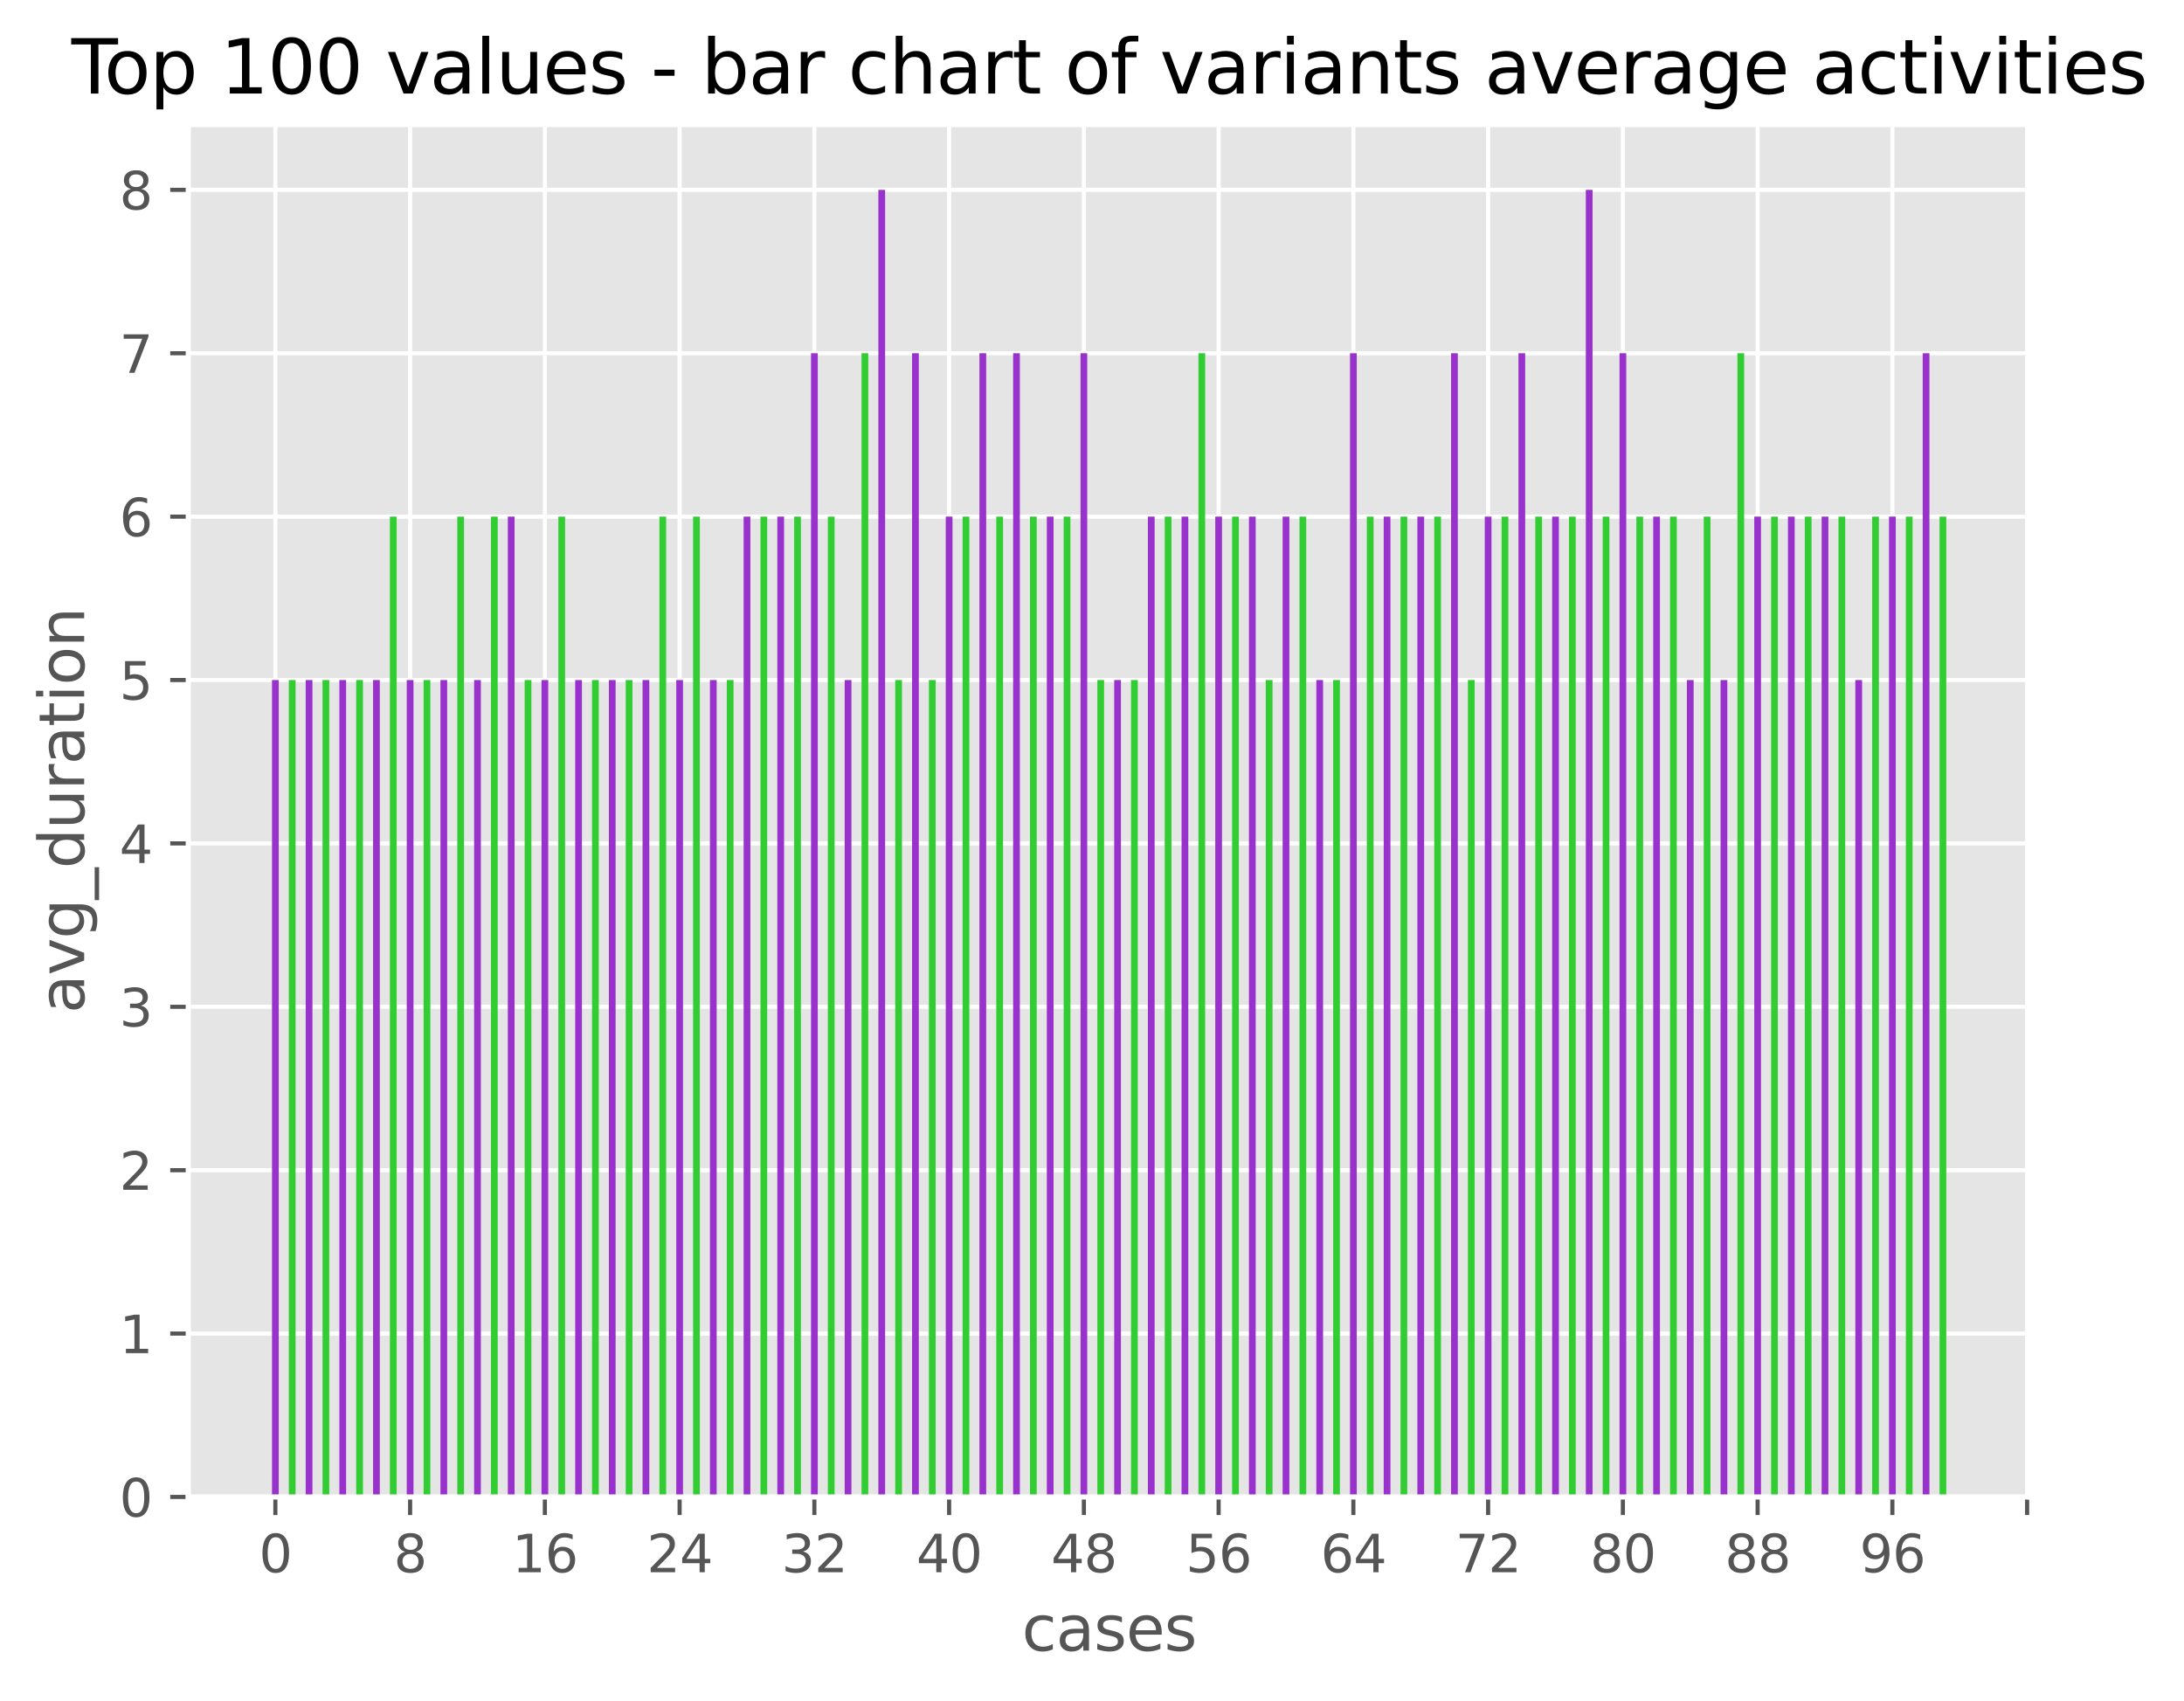 <?xml version="1.0" encoding="utf-8" standalone="no"?>
<!DOCTYPE svg PUBLIC "-//W3C//DTD SVG 1.1//EN"
  "http://www.w3.org/Graphics/SVG/1.1/DTD/svg11.dtd">
<svg xmlns:xlink="http://www.w3.org/1999/xlink" width="423.492pt" height="329.746pt" viewBox="0 0 423.492 329.746" xmlns="http://www.w3.org/2000/svg" version="1.1">
 <defs>
  <style type="text/css">*{stroke-linejoin: round; stroke-linecap: butt}</style>
 </defs>
 <g id="figure_1">
  <g id="patch_1">
   <path d="M 0 329.746 
L 423.492 329.746 
L 423.492 0 
L 0 0 
z
" style="fill: #ffffff"/>
  </g>
  <g id="axes_1">
   <g id="patch_2">
    <path d="M 36.51 290.254 
L 393.63 290.254 
L 393.63 24.142 
L 36.51 24.142 
z
" style="fill: #e5e5e5"/>
   </g>
   <g id="matplotlib.axis_1">
    <g id="xtick_1">
     <g id="line2d_1">
      <path d="M 53.396 290.254 
L 53.396 24.142 
" clip-path="url(#pb426080a54)" style="fill: none; stroke: #ffffff; stroke-width: 0.8; stroke-linecap: square"/>
     </g>
     <g id="line2d_2">
      <defs>
       <path id="me79729927c" d="M 0 0 
L 0 3.5 
" style="stroke: #555555; stroke-width: 0.8"/>
      </defs>
      <g>
       <use xlink:href="#me79729927c" x="53.396" y="290.254" style="fill: #555555; stroke: #555555; stroke-width: 0.8"/>
      </g>
     </g>
     <g id="text_1">
      <!-- 0 -->
      <g style="fill: #555555" transform="translate(50.215 304.852)scale(0.1 -0.1)">
       <defs>
        <path id="DejaVuSans-30" d="M 2034 4250 
Q 1547 4250 1301 3770 
Q 1056 3291 1056 2328 
Q 1056 1369 1301 889 
Q 1547 409 2034 409 
Q 2525 409 2770 889 
Q 3016 1369 3016 2328 
Q 3016 3291 2770 3770 
Q 2525 4250 2034 4250 
z
M 2034 4750 
Q 2819 4750 3233 4129 
Q 3647 3509 3647 2328 
Q 3647 1150 3233 529 
Q 2819 -91 2034 -91 
Q 1250 -91 836 529 
Q 422 1150 422 2328 
Q 422 3509 836 4129 
Q 1250 4750 2034 4750 
z
" transform="scale(0.016)"/>
       </defs>
       <use xlink:href="#DejaVuSans-30"/>
      </g>
     </g>
    </g>
    <g id="xtick_2">
     <g id="line2d_3">
      <path d="M 79.525 290.254 
L 79.525 24.142 
" clip-path="url(#pb426080a54)" style="fill: none; stroke: #ffffff; stroke-width: 0.8; stroke-linecap: square"/>
     </g>
     <g id="line2d_4">
      <g>
       <use xlink:href="#me79729927c" x="79.525" y="290.254" style="fill: #555555; stroke: #555555; stroke-width: 0.8"/>
      </g>
     </g>
     <g id="text_2">
      <!-- 8 -->
      <g style="fill: #555555" transform="translate(76.344 304.852)scale(0.1 -0.1)">
       <defs>
        <path id="DejaVuSans-38" d="M 2034 2216 
Q 1584 2216 1326 1975 
Q 1069 1734 1069 1313 
Q 1069 891 1326 650 
Q 1584 409 2034 409 
Q 2484 409 2743 651 
Q 3003 894 3003 1313 
Q 3003 1734 2745 1975 
Q 2488 2216 2034 2216 
z
M 1403 2484 
Q 997 2584 770 2862 
Q 544 3141 544 3541 
Q 544 4100 942 4425 
Q 1341 4750 2034 4750 
Q 2731 4750 3128 4425 
Q 3525 4100 3525 3541 
Q 3525 3141 3298 2862 
Q 3072 2584 2669 2484 
Q 3125 2378 3379 2068 
Q 3634 1759 3634 1313 
Q 3634 634 3220 271 
Q 2806 -91 2034 -91 
Q 1263 -91 848 271 
Q 434 634 434 1313 
Q 434 1759 690 2068 
Q 947 2378 1403 2484 
z
M 1172 3481 
Q 1172 3119 1398 2916 
Q 1625 2713 2034 2713 
Q 2441 2713 2670 2916 
Q 2900 3119 2900 3481 
Q 2900 3844 2670 4047 
Q 2441 4250 2034 4250 
Q 1625 4250 1398 4047 
Q 1172 3844 1172 3481 
z
" transform="scale(0.016)"/>
       </defs>
       <use xlink:href="#DejaVuSans-38"/>
      </g>
     </g>
    </g>
    <g id="xtick_3">
     <g id="line2d_5">
      <path d="M 105.654 290.254 
L 105.654 24.142 
" clip-path="url(#pb426080a54)" style="fill: none; stroke: #ffffff; stroke-width: 0.8; stroke-linecap: square"/>
     </g>
     <g id="line2d_6">
      <g>
       <use xlink:href="#me79729927c" x="105.654" y="290.254" style="fill: #555555; stroke: #555555; stroke-width: 0.8"/>
      </g>
     </g>
     <g id="text_3">
      <!-- 16 -->
      <g style="fill: #555555" transform="translate(99.292 304.852)scale(0.1 -0.1)">
       <defs>
        <path id="DejaVuSans-31" d="M 794 531 
L 1825 531 
L 1825 4091 
L 703 3866 
L 703 4441 
L 1819 4666 
L 2450 4666 
L 2450 531 
L 3481 531 
L 3481 0 
L 794 0 
L 794 531 
z
" transform="scale(0.016)"/>
        <path id="DejaVuSans-36" d="M 2113 2584 
Q 1688 2584 1439 2293 
Q 1191 2003 1191 1497 
Q 1191 994 1439 701 
Q 1688 409 2113 409 
Q 2538 409 2786 701 
Q 3034 994 3034 1497 
Q 3034 2003 2786 2293 
Q 2538 2584 2113 2584 
z
M 3366 4563 
L 3366 3988 
Q 3128 4100 2886 4159 
Q 2644 4219 2406 4219 
Q 1781 4219 1451 3797 
Q 1122 3375 1075 2522 
Q 1259 2794 1537 2939 
Q 1816 3084 2150 3084 
Q 2853 3084 3261 2657 
Q 3669 2231 3669 1497 
Q 3669 778 3244 343 
Q 2819 -91 2113 -91 
Q 1303 -91 875 529 
Q 447 1150 447 2328 
Q 447 3434 972 4092 
Q 1497 4750 2381 4750 
Q 2619 4750 2861 4703 
Q 3103 4656 3366 4563 
z
" transform="scale(0.016)"/>
       </defs>
       <use xlink:href="#DejaVuSans-31"/>
       <use xlink:href="#DejaVuSans-36" x="63.623"/>
      </g>
     </g>
    </g>
    <g id="xtick_4">
     <g id="line2d_7">
      <path d="M 131.783 290.254 
L 131.783 24.142 
" clip-path="url(#pb426080a54)" style="fill: none; stroke: #ffffff; stroke-width: 0.8; stroke-linecap: square"/>
     </g>
     <g id="line2d_8">
      <g>
       <use xlink:href="#me79729927c" x="131.783" y="290.254" style="fill: #555555; stroke: #555555; stroke-width: 0.8"/>
      </g>
     </g>
     <g id="text_4">
      <!-- 24 -->
      <g style="fill: #555555" transform="translate(125.421 304.852)scale(0.1 -0.1)">
       <defs>
        <path id="DejaVuSans-32" d="M 1228 531 
L 3431 531 
L 3431 0 
L 469 0 
L 469 531 
Q 828 903 1448 1529 
Q 2069 2156 2228 2338 
Q 2531 2678 2651 2914 
Q 2772 3150 2772 3378 
Q 2772 3750 2511 3984 
Q 2250 4219 1831 4219 
Q 1534 4219 1204 4116 
Q 875 4013 500 3803 
L 500 4441 
Q 881 4594 1212 4672 
Q 1544 4750 1819 4750 
Q 2544 4750 2975 4387 
Q 3406 4025 3406 3419 
Q 3406 3131 3298 2873 
Q 3191 2616 2906 2266 
Q 2828 2175 2409 1742 
Q 1991 1309 1228 531 
z
" transform="scale(0.016)"/>
        <path id="DejaVuSans-34" d="M 2419 4116 
L 825 1625 
L 2419 1625 
L 2419 4116 
z
M 2253 4666 
L 3047 4666 
L 3047 1625 
L 3713 1625 
L 3713 1100 
L 3047 1100 
L 3047 0 
L 2419 0 
L 2419 1100 
L 313 1100 
L 313 1709 
L 2253 4666 
z
" transform="scale(0.016)"/>
       </defs>
       <use xlink:href="#DejaVuSans-32"/>
       <use xlink:href="#DejaVuSans-34" x="63.623"/>
      </g>
     </g>
    </g>
    <g id="xtick_5">
     <g id="line2d_9">
      <path d="M 157.913 290.254 
L 157.913 24.142 
" clip-path="url(#pb426080a54)" style="fill: none; stroke: #ffffff; stroke-width: 0.8; stroke-linecap: square"/>
     </g>
     <g id="line2d_10">
      <g>
       <use xlink:href="#me79729927c" x="157.913" y="290.254" style="fill: #555555; stroke: #555555; stroke-width: 0.8"/>
      </g>
     </g>
     <g id="text_5">
      <!-- 32 -->
      <g style="fill: #555555" transform="translate(151.55 304.852)scale(0.1 -0.1)">
       <defs>
        <path id="DejaVuSans-33" d="M 2597 2516 
Q 3050 2419 3304 2112 
Q 3559 1806 3559 1356 
Q 3559 666 3084 287 
Q 2609 -91 1734 -91 
Q 1441 -91 1130 -33 
Q 819 25 488 141 
L 488 750 
Q 750 597 1062 519 
Q 1375 441 1716 441 
Q 2309 441 2620 675 
Q 2931 909 2931 1356 
Q 2931 1769 2642 2001 
Q 2353 2234 1838 2234 
L 1294 2234 
L 1294 2753 
L 1863 2753 
Q 2328 2753 2575 2939 
Q 2822 3125 2822 3475 
Q 2822 3834 2567 4026 
Q 2313 4219 1838 4219 
Q 1578 4219 1281 4162 
Q 984 4106 628 3988 
L 628 4550 
Q 988 4650 1302 4700 
Q 1616 4750 1894 4750 
Q 2613 4750 3031 4423 
Q 3450 4097 3450 3541 
Q 3450 3153 3228 2886 
Q 3006 2619 2597 2516 
z
" transform="scale(0.016)"/>
       </defs>
       <use xlink:href="#DejaVuSans-33"/>
       <use xlink:href="#DejaVuSans-32" x="63.623"/>
      </g>
     </g>
    </g>
    <g id="xtick_6">
     <g id="line2d_11">
      <path d="M 184.042 290.254 
L 184.042 24.142 
" clip-path="url(#pb426080a54)" style="fill: none; stroke: #ffffff; stroke-width: 0.8; stroke-linecap: square"/>
     </g>
     <g id="line2d_12">
      <g>
       <use xlink:href="#me79729927c" x="184.042" y="290.254" style="fill: #555555; stroke: #555555; stroke-width: 0.8"/>
      </g>
     </g>
     <g id="text_6">
      <!-- 40 -->
      <g style="fill: #555555" transform="translate(177.679 304.852)scale(0.1 -0.1)">
       <use xlink:href="#DejaVuSans-34"/>
       <use xlink:href="#DejaVuSans-30" x="63.623"/>
      </g>
     </g>
    </g>
    <g id="xtick_7">
     <g id="line2d_13">
      <path d="M 210.171 290.254 
L 210.171 24.142 
" clip-path="url(#pb426080a54)" style="fill: none; stroke: #ffffff; stroke-width: 0.8; stroke-linecap: square"/>
     </g>
     <g id="line2d_14">
      <g>
       <use xlink:href="#me79729927c" x="210.171" y="290.254" style="fill: #555555; stroke: #555555; stroke-width: 0.8"/>
      </g>
     </g>
     <g id="text_7">
      <!-- 48 -->
      <g style="fill: #555555" transform="translate(203.808 304.852)scale(0.1 -0.1)">
       <use xlink:href="#DejaVuSans-34"/>
       <use xlink:href="#DejaVuSans-38" x="63.623"/>
      </g>
     </g>
    </g>
    <g id="xtick_8">
     <g id="line2d_15">
      <path d="M 236.3 290.254 
L 236.3 24.142 
" clip-path="url(#pb426080a54)" style="fill: none; stroke: #ffffff; stroke-width: 0.8; stroke-linecap: square"/>
     </g>
     <g id="line2d_16">
      <g>
       <use xlink:href="#me79729927c" x="236.3" y="290.254" style="fill: #555555; stroke: #555555; stroke-width: 0.8"/>
      </g>
     </g>
     <g id="text_8">
      <!-- 56 -->
      <g style="fill: #555555" transform="translate(229.937 304.852)scale(0.1 -0.1)">
       <defs>
        <path id="DejaVuSans-35" d="M 691 4666 
L 3169 4666 
L 3169 4134 
L 1269 4134 
L 1269 2991 
Q 1406 3038 1543 3061 
Q 1681 3084 1819 3084 
Q 2600 3084 3056 2656 
Q 3513 2228 3513 1497 
Q 3513 744 3044 326 
Q 2575 -91 1722 -91 
Q 1428 -91 1123 -41 
Q 819 9 494 109 
L 494 744 
Q 775 591 1075 516 
Q 1375 441 1709 441 
Q 2250 441 2565 725 
Q 2881 1009 2881 1497 
Q 2881 1984 2565 2268 
Q 2250 2553 1709 2553 
Q 1456 2553 1204 2497 
Q 953 2441 691 2322 
L 691 4666 
z
" transform="scale(0.016)"/>
       </defs>
       <use xlink:href="#DejaVuSans-35"/>
       <use xlink:href="#DejaVuSans-36" x="63.623"/>
      </g>
     </g>
    </g>
    <g id="xtick_9">
     <g id="line2d_17">
      <path d="M 262.429 290.254 
L 262.429 24.142 
" clip-path="url(#pb426080a54)" style="fill: none; stroke: #ffffff; stroke-width: 0.8; stroke-linecap: square"/>
     </g>
     <g id="line2d_18">
      <g>
       <use xlink:href="#me79729927c" x="262.429" y="290.254" style="fill: #555555; stroke: #555555; stroke-width: 0.8"/>
      </g>
     </g>
     <g id="text_9">
      <!-- 64 -->
      <g style="fill: #555555" transform="translate(256.067 304.852)scale(0.1 -0.1)">
       <use xlink:href="#DejaVuSans-36"/>
       <use xlink:href="#DejaVuSans-34" x="63.623"/>
      </g>
     </g>
    </g>
    <g id="xtick_10">
     <g id="line2d_19">
      <path d="M 288.558 290.254 
L 288.558 24.142 
" clip-path="url(#pb426080a54)" style="fill: none; stroke: #ffffff; stroke-width: 0.8; stroke-linecap: square"/>
     </g>
     <g id="line2d_20">
      <g>
       <use xlink:href="#me79729927c" x="288.558" y="290.254" style="fill: #555555; stroke: #555555; stroke-width: 0.8"/>
      </g>
     </g>
     <g id="text_10">
      <!-- 72 -->
      <g style="fill: #555555" transform="translate(282.196 304.852)scale(0.1 -0.1)">
       <defs>
        <path id="DejaVuSans-37" d="M 525 4666 
L 3525 4666 
L 3525 4397 
L 1831 0 
L 1172 0 
L 2766 4134 
L 525 4134 
L 525 4666 
z
" transform="scale(0.016)"/>
       </defs>
       <use xlink:href="#DejaVuSans-37"/>
       <use xlink:href="#DejaVuSans-32" x="63.623"/>
      </g>
     </g>
    </g>
    <g id="xtick_11">
     <g id="line2d_21">
      <path d="M 314.687 290.254 
L 314.687 24.142 
" clip-path="url(#pb426080a54)" style="fill: none; stroke: #ffffff; stroke-width: 0.8; stroke-linecap: square"/>
     </g>
     <g id="line2d_22">
      <g>
       <use xlink:href="#me79729927c" x="314.687" y="290.254" style="fill: #555555; stroke: #555555; stroke-width: 0.8"/>
      </g>
     </g>
     <g id="text_11">
      <!-- 80 -->
      <g style="fill: #555555" transform="translate(308.325 304.852)scale(0.1 -0.1)">
       <use xlink:href="#DejaVuSans-38"/>
       <use xlink:href="#DejaVuSans-30" x="63.623"/>
      </g>
     </g>
    </g>
    <g id="xtick_12">
     <g id="line2d_23">
      <path d="M 340.816 290.254 
L 340.816 24.142 
" clip-path="url(#pb426080a54)" style="fill: none; stroke: #ffffff; stroke-width: 0.8; stroke-linecap: square"/>
     </g>
     <g id="line2d_24">
      <g>
       <use xlink:href="#me79729927c" x="340.816" y="290.254" style="fill: #555555; stroke: #555555; stroke-width: 0.8"/>
      </g>
     </g>
     <g id="text_12">
      <!-- 88 -->
      <g style="fill: #555555" transform="translate(334.454 304.852)scale(0.1 -0.1)">
       <use xlink:href="#DejaVuSans-38"/>
       <use xlink:href="#DejaVuSans-38" x="63.623"/>
      </g>
     </g>
    </g>
    <g id="xtick_13">
     <g id="line2d_25">
      <path d="M 366.946 290.254 
L 366.946 24.142 
" clip-path="url(#pb426080a54)" style="fill: none; stroke: #ffffff; stroke-width: 0.8; stroke-linecap: square"/>
     </g>
     <g id="line2d_26">
      <g>
       <use xlink:href="#me79729927c" x="366.946" y="290.254" style="fill: #555555; stroke: #555555; stroke-width: 0.8"/>
      </g>
     </g>
     <g id="text_13">
      <!-- 96 -->
      <g style="fill: #555555" transform="translate(360.583 304.852)scale(0.1 -0.1)">
       <defs>
        <path id="DejaVuSans-39" d="M 703 97 
L 703 672 
Q 941 559 1184 500 
Q 1428 441 1663 441 
Q 2288 441 2617 861 
Q 2947 1281 2994 2138 
Q 2813 1869 2534 1725 
Q 2256 1581 1919 1581 
Q 1219 1581 811 2004 
Q 403 2428 403 3163 
Q 403 3881 828 4315 
Q 1253 4750 1959 4750 
Q 2769 4750 3195 4129 
Q 3622 3509 3622 2328 
Q 3622 1225 3098 567 
Q 2575 -91 1691 -91 
Q 1453 -91 1209 -44 
Q 966 3 703 97 
z
M 1959 2075 
Q 2384 2075 2632 2365 
Q 2881 2656 2881 3163 
Q 2881 3666 2632 3958 
Q 2384 4250 1959 4250 
Q 1534 4250 1286 3958 
Q 1038 3666 1038 3163 
Q 1038 2656 1286 2365 
Q 1534 2075 1959 2075 
z
" transform="scale(0.016)"/>
       </defs>
       <use xlink:href="#DejaVuSans-39"/>
       <use xlink:href="#DejaVuSans-36" x="63.623"/>
      </g>
     </g>
    </g>
    <g id="xtick_14">
     <g id="line2d_27">
      <path d="M 393.075 290.254 
L 393.075 24.142 
" clip-path="url(#pb426080a54)" style="fill: none; stroke: #ffffff; stroke-width: 0.8; stroke-linecap: square"/>
     </g>
     <g id="line2d_28">
      <g>
       <use xlink:href="#me79729927c" x="393.075" y="290.254" style="fill: #555555; stroke: #555555; stroke-width: 0.8"/>
      </g>
     </g>
    </g>
    <g id="text_14">
     <!-- cases -->
     <g style="fill: #555555" transform="translate(198.151 320.05)scale(0.12 -0.12)">
      <defs>
       <path id="DejaVuSans-63" d="M 3122 3366 
L 3122 2828 
Q 2878 2963 2633 3030 
Q 2388 3097 2138 3097 
Q 1578 3097 1268 2742 
Q 959 2388 959 1747 
Q 959 1106 1268 751 
Q 1578 397 2138 397 
Q 2388 397 2633 464 
Q 2878 531 3122 666 
L 3122 134 
Q 2881 22 2623 -34 
Q 2366 -91 2075 -91 
Q 1284 -91 818 406 
Q 353 903 353 1747 
Q 353 2603 823 3093 
Q 1294 3584 2113 3584 
Q 2378 3584 2631 3529 
Q 2884 3475 3122 3366 
z
" transform="scale(0.016)"/>
       <path id="DejaVuSans-61" d="M 2194 1759 
Q 1497 1759 1228 1600 
Q 959 1441 959 1056 
Q 959 750 1161 570 
Q 1363 391 1709 391 
Q 2188 391 2477 730 
Q 2766 1069 2766 1631 
L 2766 1759 
L 2194 1759 
z
M 3341 1997 
L 3341 0 
L 2766 0 
L 2766 531 
Q 2569 213 2275 61 
Q 1981 -91 1556 -91 
Q 1019 -91 701 211 
Q 384 513 384 1019 
Q 384 1609 779 1909 
Q 1175 2209 1959 2209 
L 2766 2209 
L 2766 2266 
Q 2766 2663 2505 2880 
Q 2244 3097 1772 3097 
Q 1472 3097 1187 3025 
Q 903 2953 641 2809 
L 641 3341 
Q 956 3463 1253 3523 
Q 1550 3584 1831 3584 
Q 2591 3584 2966 3190 
Q 3341 2797 3341 1997 
z
" transform="scale(0.016)"/>
       <path id="DejaVuSans-73" d="M 2834 3397 
L 2834 2853 
Q 2591 2978 2328 3040 
Q 2066 3103 1784 3103 
Q 1356 3103 1142 2972 
Q 928 2841 928 2578 
Q 928 2378 1081 2264 
Q 1234 2150 1697 2047 
L 1894 2003 
Q 2506 1872 2764 1633 
Q 3022 1394 3022 966 
Q 3022 478 2636 193 
Q 2250 -91 1575 -91 
Q 1294 -91 989 -36 
Q 684 19 347 128 
L 347 722 
Q 666 556 975 473 
Q 1284 391 1588 391 
Q 1994 391 2212 530 
Q 2431 669 2431 922 
Q 2431 1156 2273 1281 
Q 2116 1406 1581 1522 
L 1381 1569 
Q 847 1681 609 1914 
Q 372 2147 372 2553 
Q 372 3047 722 3315 
Q 1072 3584 1716 3584 
Q 2034 3584 2315 3537 
Q 2597 3491 2834 3397 
z
" transform="scale(0.016)"/>
       <path id="DejaVuSans-65" d="M 3597 1894 
L 3597 1613 
L 953 1613 
Q 991 1019 1311 708 
Q 1631 397 2203 397 
Q 2534 397 2845 478 
Q 3156 559 3463 722 
L 3463 178 
Q 3153 47 2828 -22 
Q 2503 -91 2169 -91 
Q 1331 -91 842 396 
Q 353 884 353 1716 
Q 353 2575 817 3079 
Q 1281 3584 2069 3584 
Q 2775 3584 3186 3129 
Q 3597 2675 3597 1894 
z
M 3022 2063 
Q 3016 2534 2758 2815 
Q 2500 3097 2075 3097 
Q 1594 3097 1305 2825 
Q 1016 2553 972 2059 
L 3022 2063 
z
" transform="scale(0.016)"/>
      </defs>
      <use xlink:href="#DejaVuSans-63"/>
      <use xlink:href="#DejaVuSans-61" x="54.98"/>
      <use xlink:href="#DejaVuSans-73" x="116.26"/>
      <use xlink:href="#DejaVuSans-65" x="168.359"/>
      <use xlink:href="#DejaVuSans-73" x="229.883"/>
     </g>
    </g>
   </g>
   <g id="matplotlib.axis_2">
    <g id="ytick_1">
     <g id="line2d_29">
      <path d="M 36.51 290.254 
L 393.63 290.254 
" clip-path="url(#pb426080a54)" style="fill: none; stroke: #ffffff; stroke-width: 0.8; stroke-linecap: square"/>
     </g>
     <g id="line2d_30">
      <defs>
       <path id="ma37e2a4c1c" d="M 0 0 
L -3.5 0 
" style="stroke: #555555; stroke-width: 0.8"/>
      </defs>
      <g>
       <use xlink:href="#ma37e2a4c1c" x="36.51" y="290.254" style="fill: #555555; stroke: #555555; stroke-width: 0.8"/>
      </g>
     </g>
     <g id="text_15">
      <!-- 0 -->
      <g style="fill: #555555" transform="translate(23.148 294.053)scale(0.1 -0.1)">
       <use xlink:href="#DejaVuSans-30"/>
      </g>
     </g>
    </g>
    <g id="ytick_2">
     <g id="line2d_31">
      <path d="M 36.51 258.574 
L 393.63 258.574 
" clip-path="url(#pb426080a54)" style="fill: none; stroke: #ffffff; stroke-width: 0.8; stroke-linecap: square"/>
     </g>
     <g id="line2d_32">
      <g>
       <use xlink:href="#ma37e2a4c1c" x="36.51" y="258.574" style="fill: #555555; stroke: #555555; stroke-width: 0.8"/>
      </g>
     </g>
     <g id="text_16">
      <!-- 1 -->
      <g style="fill: #555555" transform="translate(23.148 262.373)scale(0.1 -0.1)">
       <use xlink:href="#DejaVuSans-31"/>
      </g>
     </g>
    </g>
    <g id="ytick_3">
     <g id="line2d_33">
      <path d="M 36.51 226.894 
L 393.63 226.894 
" clip-path="url(#pb426080a54)" style="fill: none; stroke: #ffffff; stroke-width: 0.8; stroke-linecap: square"/>
     </g>
     <g id="line2d_34">
      <g>
       <use xlink:href="#ma37e2a4c1c" x="36.51" y="226.894" style="fill: #555555; stroke: #555555; stroke-width: 0.8"/>
      </g>
     </g>
     <g id="text_17">
      <!-- 2 -->
      <g style="fill: #555555" transform="translate(23.148 230.693)scale(0.1 -0.1)">
       <use xlink:href="#DejaVuSans-32"/>
      </g>
     </g>
    </g>
    <g id="ytick_4">
     <g id="line2d_35">
      <path d="M 36.51 195.214 
L 393.63 195.214 
" clip-path="url(#pb426080a54)" style="fill: none; stroke: #ffffff; stroke-width: 0.8; stroke-linecap: square"/>
     </g>
     <g id="line2d_36">
      <g>
       <use xlink:href="#ma37e2a4c1c" x="36.51" y="195.214" style="fill: #555555; stroke: #555555; stroke-width: 0.8"/>
      </g>
     </g>
     <g id="text_18">
      <!-- 3 -->
      <g style="fill: #555555" transform="translate(23.148 199.013)scale(0.1 -0.1)">
       <use xlink:href="#DejaVuSans-33"/>
      </g>
     </g>
    </g>
    <g id="ytick_5">
     <g id="line2d_37">
      <path d="M 36.51 163.534 
L 393.63 163.534 
" clip-path="url(#pb426080a54)" style="fill: none; stroke: #ffffff; stroke-width: 0.8; stroke-linecap: square"/>
     </g>
     <g id="line2d_38">
      <g>
       <use xlink:href="#ma37e2a4c1c" x="36.51" y="163.534" style="fill: #555555; stroke: #555555; stroke-width: 0.8"/>
      </g>
     </g>
     <g id="text_19">
      <!-- 4 -->
      <g style="fill: #555555" transform="translate(23.148 167.333)scale(0.1 -0.1)">
       <use xlink:href="#DejaVuSans-34"/>
      </g>
     </g>
    </g>
    <g id="ytick_6">
     <g id="line2d_39">
      <path d="M 36.51 131.854 
L 393.63 131.854 
" clip-path="url(#pb426080a54)" style="fill: none; stroke: #ffffff; stroke-width: 0.8; stroke-linecap: square"/>
     </g>
     <g id="line2d_40">
      <g>
       <use xlink:href="#ma37e2a4c1c" x="36.51" y="131.854" style="fill: #555555; stroke: #555555; stroke-width: 0.8"/>
      </g>
     </g>
     <g id="text_20">
      <!-- 5 -->
      <g style="fill: #555555" transform="translate(23.148 135.653)scale(0.1 -0.1)">
       <use xlink:href="#DejaVuSans-35"/>
      </g>
     </g>
    </g>
    <g id="ytick_7">
     <g id="line2d_41">
      <path d="M 36.51 100.174 
L 393.63 100.174 
" clip-path="url(#pb426080a54)" style="fill: none; stroke: #ffffff; stroke-width: 0.8; stroke-linecap: square"/>
     </g>
     <g id="line2d_42">
      <g>
       <use xlink:href="#ma37e2a4c1c" x="36.51" y="100.174" style="fill: #555555; stroke: #555555; stroke-width: 0.8"/>
      </g>
     </g>
     <g id="text_21">
      <!-- 6 -->
      <g style="fill: #555555" transform="translate(23.148 103.973)scale(0.1 -0.1)">
       <use xlink:href="#DejaVuSans-36"/>
      </g>
     </g>
    </g>
    <g id="ytick_8">
     <g id="line2d_43">
      <path d="M 36.51 68.494 
L 393.63 68.494 
" clip-path="url(#pb426080a54)" style="fill: none; stroke: #ffffff; stroke-width: 0.8; stroke-linecap: square"/>
     </g>
     <g id="line2d_44">
      <g>
       <use xlink:href="#ma37e2a4c1c" x="36.51" y="68.494" style="fill: #555555; stroke: #555555; stroke-width: 0.8"/>
      </g>
     </g>
     <g id="text_22">
      <!-- 7 -->
      <g style="fill: #555555" transform="translate(23.148 72.293)scale(0.1 -0.1)">
       <use xlink:href="#DejaVuSans-37"/>
      </g>
     </g>
    </g>
    <g id="ytick_9">
     <g id="line2d_45">
      <path d="M 36.51 36.814 
L 393.63 36.814 
" clip-path="url(#pb426080a54)" style="fill: none; stroke: #ffffff; stroke-width: 0.8; stroke-linecap: square"/>
     </g>
     <g id="line2d_46">
      <g>
       <use xlink:href="#ma37e2a4c1c" x="36.51" y="36.814" style="fill: #555555; stroke: #555555; stroke-width: 0.8"/>
      </g>
     </g>
     <g id="text_23">
      <!-- 8 -->
      <g style="fill: #555555" transform="translate(23.148 40.613)scale(0.1 -0.1)">
       <use xlink:href="#DejaVuSans-38"/>
      </g>
     </g>
    </g>
    <g id="text_24">
     <!-- avg_duration -->
     <g style="fill: #555555" transform="translate(16.318 196.483)rotate(-90)scale(0.12 -0.12)">
      <defs>
       <path id="DejaVuSans-76" d="M 191 3500 
L 800 3500 
L 1894 563 
L 2988 3500 
L 3597 3500 
L 2284 0 
L 1503 0 
L 191 3500 
z
" transform="scale(0.016)"/>
       <path id="DejaVuSans-67" d="M 2906 1791 
Q 2906 2416 2648 2759 
Q 2391 3103 1925 3103 
Q 1463 3103 1205 2759 
Q 947 2416 947 1791 
Q 947 1169 1205 825 
Q 1463 481 1925 481 
Q 2391 481 2648 825 
Q 2906 1169 2906 1791 
z
M 3481 434 
Q 3481 -459 3084 -895 
Q 2688 -1331 1869 -1331 
Q 1566 -1331 1297 -1286 
Q 1028 -1241 775 -1147 
L 775 -588 
Q 1028 -725 1275 -790 
Q 1522 -856 1778 -856 
Q 2344 -856 2625 -561 
Q 2906 -266 2906 331 
L 2906 616 
Q 2728 306 2450 153 
Q 2172 0 1784 0 
Q 1141 0 747 490 
Q 353 981 353 1791 
Q 353 2603 747 3093 
Q 1141 3584 1784 3584 
Q 2172 3584 2450 3431 
Q 2728 3278 2906 2969 
L 2906 3500 
L 3481 3500 
L 3481 434 
z
" transform="scale(0.016)"/>
       <path id="DejaVuSans-5f" d="M 3263 -1063 
L 3263 -1509 
L -63 -1509 
L -63 -1063 
L 3263 -1063 
z
" transform="scale(0.016)"/>
       <path id="DejaVuSans-64" d="M 2906 2969 
L 2906 4863 
L 3481 4863 
L 3481 0 
L 2906 0 
L 2906 525 
Q 2725 213 2448 61 
Q 2172 -91 1784 -91 
Q 1150 -91 751 415 
Q 353 922 353 1747 
Q 353 2572 751 3078 
Q 1150 3584 1784 3584 
Q 2172 3584 2448 3432 
Q 2725 3281 2906 2969 
z
M 947 1747 
Q 947 1113 1208 752 
Q 1469 391 1925 391 
Q 2381 391 2643 752 
Q 2906 1113 2906 1747 
Q 2906 2381 2643 2742 
Q 2381 3103 1925 3103 
Q 1469 3103 1208 2742 
Q 947 2381 947 1747 
z
" transform="scale(0.016)"/>
       <path id="DejaVuSans-75" d="M 544 1381 
L 544 3500 
L 1119 3500 
L 1119 1403 
Q 1119 906 1312 657 
Q 1506 409 1894 409 
Q 2359 409 2629 706 
Q 2900 1003 2900 1516 
L 2900 3500 
L 3475 3500 
L 3475 0 
L 2900 0 
L 2900 538 
Q 2691 219 2414 64 
Q 2138 -91 1772 -91 
Q 1169 -91 856 284 
Q 544 659 544 1381 
z
M 1991 3584 
L 1991 3584 
z
" transform="scale(0.016)"/>
       <path id="DejaVuSans-72" d="M 2631 2963 
Q 2534 3019 2420 3045 
Q 2306 3072 2169 3072 
Q 1681 3072 1420 2755 
Q 1159 2438 1159 1844 
L 1159 0 
L 581 0 
L 581 3500 
L 1159 3500 
L 1159 2956 
Q 1341 3275 1631 3429 
Q 1922 3584 2338 3584 
Q 2397 3584 2469 3576 
Q 2541 3569 2628 3553 
L 2631 2963 
z
" transform="scale(0.016)"/>
       <path id="DejaVuSans-74" d="M 1172 4494 
L 1172 3500 
L 2356 3500 
L 2356 3053 
L 1172 3053 
L 1172 1153 
Q 1172 725 1289 603 
Q 1406 481 1766 481 
L 2356 481 
L 2356 0 
L 1766 0 
Q 1100 0 847 248 
Q 594 497 594 1153 
L 594 3053 
L 172 3053 
L 172 3500 
L 594 3500 
L 594 4494 
L 1172 4494 
z
" transform="scale(0.016)"/>
       <path id="DejaVuSans-69" d="M 603 3500 
L 1178 3500 
L 1178 0 
L 603 0 
L 603 3500 
z
M 603 4863 
L 1178 4863 
L 1178 4134 
L 603 4134 
L 603 4863 
z
" transform="scale(0.016)"/>
       <path id="DejaVuSans-6f" d="M 1959 3097 
Q 1497 3097 1228 2736 
Q 959 2375 959 1747 
Q 959 1119 1226 758 
Q 1494 397 1959 397 
Q 2419 397 2687 759 
Q 2956 1122 2956 1747 
Q 2956 2369 2687 2733 
Q 2419 3097 1959 3097 
z
M 1959 3584 
Q 2709 3584 3137 3096 
Q 3566 2609 3566 1747 
Q 3566 888 3137 398 
Q 2709 -91 1959 -91 
Q 1206 -91 779 398 
Q 353 888 353 1747 
Q 353 2609 779 3096 
Q 1206 3584 1959 3584 
z
" transform="scale(0.016)"/>
       <path id="DejaVuSans-6e" d="M 3513 2113 
L 3513 0 
L 2938 0 
L 2938 2094 
Q 2938 2591 2744 2837 
Q 2550 3084 2163 3084 
Q 1697 3084 1428 2787 
Q 1159 2491 1159 1978 
L 1159 0 
L 581 0 
L 581 3500 
L 1159 3500 
L 1159 2956 
Q 1366 3272 1645 3428 
Q 1925 3584 2291 3584 
Q 2894 3584 3203 3211 
Q 3513 2838 3513 2113 
z
" transform="scale(0.016)"/>
      </defs>
      <use xlink:href="#DejaVuSans-61"/>
      <use xlink:href="#DejaVuSans-76" x="61.279"/>
      <use xlink:href="#DejaVuSans-67" x="120.459"/>
      <use xlink:href="#DejaVuSans-5f" x="183.936"/>
      <use xlink:href="#DejaVuSans-64" x="233.936"/>
      <use xlink:href="#DejaVuSans-75" x="297.412"/>
      <use xlink:href="#DejaVuSans-72" x="360.791"/>
      <use xlink:href="#DejaVuSans-61" x="401.904"/>
      <use xlink:href="#DejaVuSans-74" x="463.184"/>
      <use xlink:href="#DejaVuSans-69" x="502.393"/>
      <use xlink:href="#DejaVuSans-6f" x="530.176"/>
      <use xlink:href="#DejaVuSans-6e" x="591.357"/>
     </g>
    </g>
   </g>
   <g id="patch_3">
    <path d="M 52.743 290.254 
L 54.049 290.254 
L 54.049 131.854 
L 52.743 131.854 
z
" clip-path="url(#pb426080a54)" style="fill: #9932cc"/>
   </g>
   <g id="patch_4">
    <path d="M 56.009 290.254 
L 57.315 290.254 
L 57.315 131.854 
L 56.009 131.854 
z
" clip-path="url(#pb426080a54)" style="fill: #32cd32"/>
   </g>
   <g id="patch_5">
    <path d="M 59.275 290.254 
L 60.581 290.254 
L 60.581 131.854 
L 59.275 131.854 
z
" clip-path="url(#pb426080a54)" style="fill: #9932cc"/>
   </g>
   <g id="patch_6">
    <path d="M 62.541 290.254 
L 63.848 290.254 
L 63.848 131.854 
L 62.541 131.854 
z
" clip-path="url(#pb426080a54)" style="fill: #32cd32"/>
   </g>
   <g id="patch_7">
    <path d="M 65.807 290.254 
L 67.114 290.254 
L 67.114 131.854 
L 65.807 131.854 
z
" clip-path="url(#pb426080a54)" style="fill: #9932cc"/>
   </g>
   <g id="patch_8">
    <path d="M 69.073 290.254 
L 70.38 290.254 
L 70.38 131.854 
L 69.073 131.854 
z
" clip-path="url(#pb426080a54)" style="fill: #32cd32"/>
   </g>
   <g id="patch_9">
    <path d="M 72.34 290.254 
L 73.646 290.254 
L 73.646 131.854 
L 72.34 131.854 
z
" clip-path="url(#pb426080a54)" style="fill: #9932cc"/>
   </g>
   <g id="patch_10">
    <path d="M 75.606 290.254 
L 76.912 290.254 
L 76.912 100.174 
L 75.606 100.174 
z
" clip-path="url(#pb426080a54)" style="fill: #32cd32"/>
   </g>
   <g id="patch_11">
    <path d="M 78.872 290.254 
L 80.178 290.254 
L 80.178 131.854 
L 78.872 131.854 
z
" clip-path="url(#pb426080a54)" style="fill: #9932cc"/>
   </g>
   <g id="patch_12">
    <path d="M 82.138 290.254 
L 83.444 290.254 
L 83.444 131.854 
L 82.138 131.854 
z
" clip-path="url(#pb426080a54)" style="fill: #32cd32"/>
   </g>
   <g id="patch_13">
    <path d="M 85.404 290.254 
L 86.711 290.254 
L 86.711 131.854 
L 85.404 131.854 
z
" clip-path="url(#pb426080a54)" style="fill: #9932cc"/>
   </g>
   <g id="patch_14">
    <path d="M 88.67 290.254 
L 89.977 290.254 
L 89.977 100.174 
L 88.67 100.174 
z
" clip-path="url(#pb426080a54)" style="fill: #32cd32"/>
   </g>
   <g id="patch_15">
    <path d="M 91.936 290.254 
L 93.243 290.254 
L 93.243 131.854 
L 91.936 131.854 
z
" clip-path="url(#pb426080a54)" style="fill: #9932cc"/>
   </g>
   <g id="patch_16">
    <path d="M 95.203 290.254 
L 96.509 290.254 
L 96.509 100.174 
L 95.203 100.174 
z
" clip-path="url(#pb426080a54)" style="fill: #32cd32"/>
   </g>
   <g id="patch_17">
    <path d="M 98.469 290.254 
L 99.775 290.254 
L 99.775 100.174 
L 98.469 100.174 
z
" clip-path="url(#pb426080a54)" style="fill: #9932cc"/>
   </g>
   <g id="patch_18">
    <path d="M 101.735 290.254 
L 103.041 290.254 
L 103.041 131.854 
L 101.735 131.854 
z
" clip-path="url(#pb426080a54)" style="fill: #32cd32"/>
   </g>
   <g id="patch_19">
    <path d="M 105.001 290.254 
L 106.307 290.254 
L 106.307 131.854 
L 105.001 131.854 
z
" clip-path="url(#pb426080a54)" style="fill: #9932cc"/>
   </g>
   <g id="patch_20">
    <path d="M 108.267 290.254 
L 109.574 290.254 
L 109.574 100.174 
L 108.267 100.174 
z
" clip-path="url(#pb426080a54)" style="fill: #32cd32"/>
   </g>
   <g id="patch_21">
    <path d="M 111.533 290.254 
L 112.84 290.254 
L 112.84 131.854 
L 111.533 131.854 
z
" clip-path="url(#pb426080a54)" style="fill: #9932cc"/>
   </g>
   <g id="patch_22">
    <path d="M 114.799 290.254 
L 116.106 290.254 
L 116.106 131.854 
L 114.799 131.854 
z
" clip-path="url(#pb426080a54)" style="fill: #32cd32"/>
   </g>
   <g id="patch_23">
    <path d="M 118.066 290.254 
L 119.372 290.254 
L 119.372 131.854 
L 118.066 131.854 
z
" clip-path="url(#pb426080a54)" style="fill: #9932cc"/>
   </g>
   <g id="patch_24">
    <path d="M 121.332 290.254 
L 122.638 290.254 
L 122.638 131.854 
L 121.332 131.854 
z
" clip-path="url(#pb426080a54)" style="fill: #32cd32"/>
   </g>
   <g id="patch_25">
    <path d="M 124.598 290.254 
L 125.904 290.254 
L 125.904 131.854 
L 124.598 131.854 
z
" clip-path="url(#pb426080a54)" style="fill: #9932cc"/>
   </g>
   <g id="patch_26">
    <path d="M 127.864 290.254 
L 129.17 290.254 
L 129.17 100.174 
L 127.864 100.174 
z
" clip-path="url(#pb426080a54)" style="fill: #32cd32"/>
   </g>
   <g id="patch_27">
    <path d="M 131.13 290.254 
L 132.437 290.254 
L 132.437 131.854 
L 131.13 131.854 
z
" clip-path="url(#pb426080a54)" style="fill: #9932cc"/>
   </g>
   <g id="patch_28">
    <path d="M 134.396 290.254 
L 135.703 290.254 
L 135.703 100.174 
L 134.396 100.174 
z
" clip-path="url(#pb426080a54)" style="fill: #32cd32"/>
   </g>
   <g id="patch_29">
    <path d="M 137.662 290.254 
L 138.969 290.254 
L 138.969 131.854 
L 137.662 131.854 
z
" clip-path="url(#pb426080a54)" style="fill: #9932cc"/>
   </g>
   <g id="patch_30">
    <path d="M 140.929 290.254 
L 142.235 290.254 
L 142.235 131.854 
L 140.929 131.854 
z
" clip-path="url(#pb426080a54)" style="fill: #32cd32"/>
   </g>
   <g id="patch_31">
    <path d="M 144.195 290.254 
L 145.501 290.254 
L 145.501 100.174 
L 144.195 100.174 
z
" clip-path="url(#pb426080a54)" style="fill: #9932cc"/>
   </g>
   <g id="patch_32">
    <path d="M 147.461 290.254 
L 148.767 290.254 
L 148.767 100.174 
L 147.461 100.174 
z
" clip-path="url(#pb426080a54)" style="fill: #32cd32"/>
   </g>
   <g id="patch_33">
    <path d="M 150.727 290.254 
L 152.033 290.254 
L 152.033 100.174 
L 150.727 100.174 
z
" clip-path="url(#pb426080a54)" style="fill: #9932cc"/>
   </g>
   <g id="patch_34">
    <path d="M 153.993 290.254 
L 155.3 290.254 
L 155.3 100.174 
L 153.993 100.174 
z
" clip-path="url(#pb426080a54)" style="fill: #32cd32"/>
   </g>
   <g id="patch_35">
    <path d="M 157.259 290.254 
L 158.566 290.254 
L 158.566 68.494 
L 157.259 68.494 
z
" clip-path="url(#pb426080a54)" style="fill: #9932cc"/>
   </g>
   <g id="patch_36">
    <path d="M 160.525 290.254 
L 161.832 290.254 
L 161.832 100.174 
L 160.525 100.174 
z
" clip-path="url(#pb426080a54)" style="fill: #32cd32"/>
   </g>
   <g id="patch_37">
    <path d="M 163.792 290.254 
L 165.098 290.254 
L 165.098 131.854 
L 163.792 131.854 
z
" clip-path="url(#pb426080a54)" style="fill: #9932cc"/>
   </g>
   <g id="patch_38">
    <path d="M 167.058 290.254 
L 168.364 290.254 
L 168.364 68.494 
L 167.058 68.494 
z
" clip-path="url(#pb426080a54)" style="fill: #32cd32"/>
   </g>
   <g id="patch_39">
    <path d="M 170.324 290.254 
L 171.63 290.254 
L 171.63 36.814 
L 170.324 36.814 
z
" clip-path="url(#pb426080a54)" style="fill: #9932cc"/>
   </g>
   <g id="patch_40">
    <path d="M 173.59 290.254 
L 174.896 290.254 
L 174.896 131.854 
L 173.59 131.854 
z
" clip-path="url(#pb426080a54)" style="fill: #32cd32"/>
   </g>
   <g id="patch_41">
    <path d="M 176.856 290.254 
L 178.163 290.254 
L 178.163 68.494 
L 176.856 68.494 
z
" clip-path="url(#pb426080a54)" style="fill: #9932cc"/>
   </g>
   <g id="patch_42">
    <path d="M 180.122 290.254 
L 181.429 290.254 
L 181.429 131.854 
L 180.122 131.854 
z
" clip-path="url(#pb426080a54)" style="fill: #32cd32"/>
   </g>
   <g id="patch_43">
    <path d="M 183.388 290.254 
L 184.695 290.254 
L 184.695 100.174 
L 183.388 100.174 
z
" clip-path="url(#pb426080a54)" style="fill: #9932cc"/>
   </g>
   <g id="patch_44">
    <path d="M 186.655 290.254 
L 187.961 290.254 
L 187.961 100.174 
L 186.655 100.174 
z
" clip-path="url(#pb426080a54)" style="fill: #32cd32"/>
   </g>
   <g id="patch_45">
    <path d="M 189.921 290.254 
L 191.227 290.254 
L 191.227 68.494 
L 189.921 68.494 
z
" clip-path="url(#pb426080a54)" style="fill: #9932cc"/>
   </g>
   <g id="patch_46">
    <path d="M 193.187 290.254 
L 194.493 290.254 
L 194.493 100.174 
L 193.187 100.174 
z
" clip-path="url(#pb426080a54)" style="fill: #32cd32"/>
   </g>
   <g id="patch_47">
    <path d="M 196.453 290.254 
L 197.759 290.254 
L 197.759 68.494 
L 196.453 68.494 
z
" clip-path="url(#pb426080a54)" style="fill: #9932cc"/>
   </g>
   <g id="patch_48">
    <path d="M 199.719 290.254 
L 201.026 290.254 
L 201.026 100.174 
L 199.719 100.174 
z
" clip-path="url(#pb426080a54)" style="fill: #32cd32"/>
   </g>
   <g id="patch_49">
    <path d="M 202.985 290.254 
L 204.292 290.254 
L 204.292 100.174 
L 202.985 100.174 
z
" clip-path="url(#pb426080a54)" style="fill: #9932cc"/>
   </g>
   <g id="patch_50">
    <path d="M 206.251 290.254 
L 207.558 290.254 
L 207.558 100.174 
L 206.251 100.174 
z
" clip-path="url(#pb426080a54)" style="fill: #32cd32"/>
   </g>
   <g id="patch_51">
    <path d="M 209.518 290.254 
L 210.824 290.254 
L 210.824 68.494 
L 209.518 68.494 
z
" clip-path="url(#pb426080a54)" style="fill: #9932cc"/>
   </g>
   <g id="patch_52">
    <path d="M 212.784 290.254 
L 214.09 290.254 
L 214.09 131.854 
L 212.784 131.854 
z
" clip-path="url(#pb426080a54)" style="fill: #32cd32"/>
   </g>
   <g id="patch_53">
    <path d="M 216.05 290.254 
L 217.356 290.254 
L 217.356 131.854 
L 216.05 131.854 
z
" clip-path="url(#pb426080a54)" style="fill: #9932cc"/>
   </g>
   <g id="patch_54">
    <path d="M 219.316 290.254 
L 220.622 290.254 
L 220.622 131.854 
L 219.316 131.854 
z
" clip-path="url(#pb426080a54)" style="fill: #32cd32"/>
   </g>
   <g id="patch_55">
    <path d="M 222.582 290.254 
L 223.889 290.254 
L 223.889 100.174 
L 222.582 100.174 
z
" clip-path="url(#pb426080a54)" style="fill: #9932cc"/>
   </g>
   <g id="patch_56">
    <path d="M 225.848 290.254 
L 227.155 290.254 
L 227.155 100.174 
L 225.848 100.174 
z
" clip-path="url(#pb426080a54)" style="fill: #32cd32"/>
   </g>
   <g id="patch_57">
    <path d="M 229.114 290.254 
L 230.421 290.254 
L 230.421 100.174 
L 229.114 100.174 
z
" clip-path="url(#pb426080a54)" style="fill: #9932cc"/>
   </g>
   <g id="patch_58">
    <path d="M 232.381 290.254 
L 233.687 290.254 
L 233.687 68.494 
L 232.381 68.494 
z
" clip-path="url(#pb426080a54)" style="fill: #32cd32"/>
   </g>
   <g id="patch_59">
    <path d="M 235.647 290.254 
L 236.953 290.254 
L 236.953 100.174 
L 235.647 100.174 
z
" clip-path="url(#pb426080a54)" style="fill: #9932cc"/>
   </g>
   <g id="patch_60">
    <path d="M 238.913 290.254 
L 240.219 290.254 
L 240.219 100.174 
L 238.913 100.174 
z
" clip-path="url(#pb426080a54)" style="fill: #32cd32"/>
   </g>
   <g id="patch_61">
    <path d="M 242.179 290.254 
L 243.485 290.254 
L 243.485 100.174 
L 242.179 100.174 
z
" clip-path="url(#pb426080a54)" style="fill: #9932cc"/>
   </g>
   <g id="patch_62">
    <path d="M 245.445 290.254 
L 246.752 290.254 
L 246.752 131.854 
L 245.445 131.854 
z
" clip-path="url(#pb426080a54)" style="fill: #32cd32"/>
   </g>
   <g id="patch_63">
    <path d="M 248.711 290.254 
L 250.018 290.254 
L 250.018 100.174 
L 248.711 100.174 
z
" clip-path="url(#pb426080a54)" style="fill: #9932cc"/>
   </g>
   <g id="patch_64">
    <path d="M 251.977 290.254 
L 253.284 290.254 
L 253.284 100.174 
L 251.977 100.174 
z
" clip-path="url(#pb426080a54)" style="fill: #32cd32"/>
   </g>
   <g id="patch_65">
    <path d="M 255.244 290.254 
L 256.55 290.254 
L 256.55 131.854 
L 255.244 131.854 
z
" clip-path="url(#pb426080a54)" style="fill: #9932cc"/>
   </g>
   <g id="patch_66">
    <path d="M 258.51 290.254 
L 259.816 290.254 
L 259.816 131.854 
L 258.51 131.854 
z
" clip-path="url(#pb426080a54)" style="fill: #32cd32"/>
   </g>
   <g id="patch_67">
    <path d="M 261.776 290.254 
L 263.082 290.254 
L 263.082 68.494 
L 261.776 68.494 
z
" clip-path="url(#pb426080a54)" style="fill: #9932cc"/>
   </g>
   <g id="patch_68">
    <path d="M 265.042 290.254 
L 266.348 290.254 
L 266.348 100.174 
L 265.042 100.174 
z
" clip-path="url(#pb426080a54)" style="fill: #32cd32"/>
   </g>
   <g id="patch_69">
    <path d="M 268.308 290.254 
L 269.615 290.254 
L 269.615 100.174 
L 268.308 100.174 
z
" clip-path="url(#pb426080a54)" style="fill: #9932cc"/>
   </g>
   <g id="patch_70">
    <path d="M 271.574 290.254 
L 272.881 290.254 
L 272.881 100.174 
L 271.574 100.174 
z
" clip-path="url(#pb426080a54)" style="fill: #32cd32"/>
   </g>
   <g id="patch_71">
    <path d="M 274.84 290.254 
L 276.147 290.254 
L 276.147 100.174 
L 274.84 100.174 
z
" clip-path="url(#pb426080a54)" style="fill: #9932cc"/>
   </g>
   <g id="patch_72">
    <path d="M 278.107 290.254 
L 279.413 290.254 
L 279.413 100.174 
L 278.107 100.174 
z
" clip-path="url(#pb426080a54)" style="fill: #32cd32"/>
   </g>
   <g id="patch_73">
    <path d="M 281.373 290.254 
L 282.679 290.254 
L 282.679 68.494 
L 281.373 68.494 
z
" clip-path="url(#pb426080a54)" style="fill: #9932cc"/>
   </g>
   <g id="patch_74">
    <path d="M 284.639 290.254 
L 285.945 290.254 
L 285.945 131.854 
L 284.639 131.854 
z
" clip-path="url(#pb426080a54)" style="fill: #32cd32"/>
   </g>
   <g id="patch_75">
    <path d="M 287.905 290.254 
L 289.211 290.254 
L 289.211 100.174 
L 287.905 100.174 
z
" clip-path="url(#pb426080a54)" style="fill: #9932cc"/>
   </g>
   <g id="patch_76">
    <path d="M 291.171 290.254 
L 292.478 290.254 
L 292.478 100.174 
L 291.171 100.174 
z
" clip-path="url(#pb426080a54)" style="fill: #32cd32"/>
   </g>
   <g id="patch_77">
    <path d="M 294.437 290.254 
L 295.744 290.254 
L 295.744 68.494 
L 294.437 68.494 
z
" clip-path="url(#pb426080a54)" style="fill: #9932cc"/>
   </g>
   <g id="patch_78">
    <path d="M 297.703 290.254 
L 299.01 290.254 
L 299.01 100.174 
L 297.703 100.174 
z
" clip-path="url(#pb426080a54)" style="fill: #32cd32"/>
   </g>
   <g id="patch_79">
    <path d="M 300.97 290.254 
L 302.276 290.254 
L 302.276 100.174 
L 300.97 100.174 
z
" clip-path="url(#pb426080a54)" style="fill: #9932cc"/>
   </g>
   <g id="patch_80">
    <path d="M 304.236 290.254 
L 305.542 290.254 
L 305.542 100.174 
L 304.236 100.174 
z
" clip-path="url(#pb426080a54)" style="fill: #32cd32"/>
   </g>
   <g id="patch_81">
    <path d="M 307.502 290.254 
L 308.808 290.254 
L 308.808 36.814 
L 307.502 36.814 
z
" clip-path="url(#pb426080a54)" style="fill: #9932cc"/>
   </g>
   <g id="patch_82">
    <path d="M 310.768 290.254 
L 312.074 290.254 
L 312.074 100.174 
L 310.768 100.174 
z
" clip-path="url(#pb426080a54)" style="fill: #32cd32"/>
   </g>
   <g id="patch_83">
    <path d="M 314.034 290.254 
L 315.341 290.254 
L 315.341 68.494 
L 314.034 68.494 
z
" clip-path="url(#pb426080a54)" style="fill: #9932cc"/>
   </g>
   <g id="patch_84">
    <path d="M 317.3 290.254 
L 318.607 290.254 
L 318.607 100.174 
L 317.3 100.174 
z
" clip-path="url(#pb426080a54)" style="fill: #32cd32"/>
   </g>
   <g id="patch_85">
    <path d="M 320.566 290.254 
L 321.873 290.254 
L 321.873 100.174 
L 320.566 100.174 
z
" clip-path="url(#pb426080a54)" style="fill: #9932cc"/>
   </g>
   <g id="patch_86">
    <path d="M 323.833 290.254 
L 325.139 290.254 
L 325.139 100.174 
L 323.833 100.174 
z
" clip-path="url(#pb426080a54)" style="fill: #32cd32"/>
   </g>
   <g id="patch_87">
    <path d="M 327.099 290.254 
L 328.405 290.254 
L 328.405 131.854 
L 327.099 131.854 
z
" clip-path="url(#pb426080a54)" style="fill: #9932cc"/>
   </g>
   <g id="patch_88">
    <path d="M 330.365 290.254 
L 331.671 290.254 
L 331.671 100.174 
L 330.365 100.174 
z
" clip-path="url(#pb426080a54)" style="fill: #32cd32"/>
   </g>
   <g id="patch_89">
    <path d="M 333.631 290.254 
L 334.937 290.254 
L 334.937 131.854 
L 333.631 131.854 
z
" clip-path="url(#pb426080a54)" style="fill: #9932cc"/>
   </g>
   <g id="patch_90">
    <path d="M 336.897 290.254 
L 338.204 290.254 
L 338.204 68.494 
L 336.897 68.494 
z
" clip-path="url(#pb426080a54)" style="fill: #32cd32"/>
   </g>
   <g id="patch_91">
    <path d="M 340.163 290.254 
L 341.47 290.254 
L 341.47 100.174 
L 340.163 100.174 
z
" clip-path="url(#pb426080a54)" style="fill: #9932cc"/>
   </g>
   <g id="patch_92">
    <path d="M 343.429 290.254 
L 344.736 290.254 
L 344.736 100.174 
L 343.429 100.174 
z
" clip-path="url(#pb426080a54)" style="fill: #32cd32"/>
   </g>
   <g id="patch_93">
    <path d="M 346.696 290.254 
L 348.002 290.254 
L 348.002 100.174 
L 346.696 100.174 
z
" clip-path="url(#pb426080a54)" style="fill: #9932cc"/>
   </g>
   <g id="patch_94">
    <path d="M 349.962 290.254 
L 351.268 290.254 
L 351.268 100.174 
L 349.962 100.174 
z
" clip-path="url(#pb426080a54)" style="fill: #32cd32"/>
   </g>
   <g id="patch_95">
    <path d="M 353.228 290.254 
L 354.534 290.254 
L 354.534 100.174 
L 353.228 100.174 
z
" clip-path="url(#pb426080a54)" style="fill: #9932cc"/>
   </g>
   <g id="patch_96">
    <path d="M 356.494 290.254 
L 357.8 290.254 
L 357.8 100.174 
L 356.494 100.174 
z
" clip-path="url(#pb426080a54)" style="fill: #32cd32"/>
   </g>
   <g id="patch_97">
    <path d="M 359.76 290.254 
L 361.067 290.254 
L 361.067 131.854 
L 359.76 131.854 
z
" clip-path="url(#pb426080a54)" style="fill: #9932cc"/>
   </g>
   <g id="patch_98">
    <path d="M 363.026 290.254 
L 364.333 290.254 
L 364.333 100.174 
L 363.026 100.174 
z
" clip-path="url(#pb426080a54)" style="fill: #32cd32"/>
   </g>
   <g id="patch_99">
    <path d="M 366.292 290.254 
L 367.599 290.254 
L 367.599 100.174 
L 366.292 100.174 
z
" clip-path="url(#pb426080a54)" style="fill: #9932cc"/>
   </g>
   <g id="patch_100">
    <path d="M 369.559 290.254 
L 370.865 290.254 
L 370.865 100.174 
L 369.559 100.174 
z
" clip-path="url(#pb426080a54)" style="fill: #32cd32"/>
   </g>
   <g id="patch_101">
    <path d="M 372.825 290.254 
L 374.131 290.254 
L 374.131 68.494 
L 372.825 68.494 
z
" clip-path="url(#pb426080a54)" style="fill: #9932cc"/>
   </g>
   <g id="patch_102">
    <path d="M 376.091 290.254 
L 377.397 290.254 
L 377.397 100.174 
L 376.091 100.174 
z
" clip-path="url(#pb426080a54)" style="fill: #32cd32"/>
   </g>
   <g id="patch_103">
    <path d="M 36.51 290.254 
L 36.51 24.142 
" style="fill: none; stroke: #ffffff; stroke-linejoin: miter; stroke-linecap: square"/>
   </g>
   <g id="patch_104">
    <path d="M 393.63 290.254 
L 393.63 24.142 
" style="fill: none; stroke: #ffffff; stroke-linejoin: miter; stroke-linecap: square"/>
   </g>
   <g id="patch_105">
    <path d="M 36.51 290.254 
L 393.63 290.254 
" style="fill: none; stroke: #ffffff; stroke-linejoin: miter; stroke-linecap: square"/>
   </g>
   <g id="patch_106">
    <path d="M 36.51 24.142 
L 393.63 24.142 
" style="fill: none; stroke: #ffffff; stroke-linejoin: miter; stroke-linecap: square"/>
   </g>
   <g id="text_25">
    <!-- Top 100 values - bar chart of variants average activities -->
    <g transform="translate(13.848 18.142)scale(0.144 -0.144)">
     <defs>
      <path id="DejaVuSans-54" d="M -19 4666 
L 3928 4666 
L 3928 4134 
L 2272 4134 
L 2272 0 
L 1638 0 
L 1638 4134 
L -19 4134 
L -19 4666 
z
" transform="scale(0.016)"/>
      <path id="DejaVuSans-70" d="M 1159 525 
L 1159 -1331 
L 581 -1331 
L 581 3500 
L 1159 3500 
L 1159 2969 
Q 1341 3281 1617 3432 
Q 1894 3584 2278 3584 
Q 2916 3584 3314 3078 
Q 3713 2572 3713 1747 
Q 3713 922 3314 415 
Q 2916 -91 2278 -91 
Q 1894 -91 1617 61 
Q 1341 213 1159 525 
z
M 3116 1747 
Q 3116 2381 2855 2742 
Q 2594 3103 2138 3103 
Q 1681 3103 1420 2742 
Q 1159 2381 1159 1747 
Q 1159 1113 1420 752 
Q 1681 391 2138 391 
Q 2594 391 2855 752 
Q 3116 1113 3116 1747 
z
" transform="scale(0.016)"/>
      <path id="DejaVuSans-20" transform="scale(0.016)"/>
      <path id="DejaVuSans-6c" d="M 603 4863 
L 1178 4863 
L 1178 0 
L 603 0 
L 603 4863 
z
" transform="scale(0.016)"/>
      <path id="DejaVuSans-2d" d="M 313 2009 
L 1997 2009 
L 1997 1497 
L 313 1497 
L 313 2009 
z
" transform="scale(0.016)"/>
      <path id="DejaVuSans-62" d="M 3116 1747 
Q 3116 2381 2855 2742 
Q 2594 3103 2138 3103 
Q 1681 3103 1420 2742 
Q 1159 2381 1159 1747 
Q 1159 1113 1420 752 
Q 1681 391 2138 391 
Q 2594 391 2855 752 
Q 3116 1113 3116 1747 
z
M 1159 2969 
Q 1341 3281 1617 3432 
Q 1894 3584 2278 3584 
Q 2916 3584 3314 3078 
Q 3713 2572 3713 1747 
Q 3713 922 3314 415 
Q 2916 -91 2278 -91 
Q 1894 -91 1617 61 
Q 1341 213 1159 525 
L 1159 0 
L 581 0 
L 581 4863 
L 1159 4863 
L 1159 2969 
z
" transform="scale(0.016)"/>
      <path id="DejaVuSans-68" d="M 3513 2113 
L 3513 0 
L 2938 0 
L 2938 2094 
Q 2938 2591 2744 2837 
Q 2550 3084 2163 3084 
Q 1697 3084 1428 2787 
Q 1159 2491 1159 1978 
L 1159 0 
L 581 0 
L 581 4863 
L 1159 4863 
L 1159 2956 
Q 1366 3272 1645 3428 
Q 1925 3584 2291 3584 
Q 2894 3584 3203 3211 
Q 3513 2838 3513 2113 
z
" transform="scale(0.016)"/>
      <path id="DejaVuSans-66" d="M 2375 4863 
L 2375 4384 
L 1825 4384 
Q 1516 4384 1395 4259 
Q 1275 4134 1275 3809 
L 1275 3500 
L 2222 3500 
L 2222 3053 
L 1275 3053 
L 1275 0 
L 697 0 
L 697 3053 
L 147 3053 
L 147 3500 
L 697 3500 
L 697 3744 
Q 697 4328 969 4595 
Q 1241 4863 1831 4863 
L 2375 4863 
z
" transform="scale(0.016)"/>
     </defs>
     <use xlink:href="#DejaVuSans-54"/>
     <use xlink:href="#DejaVuSans-6f" x="44.084"/>
     <use xlink:href="#DejaVuSans-70" x="105.266"/>
     <use xlink:href="#DejaVuSans-20" x="168.742"/>
     <use xlink:href="#DejaVuSans-31" x="200.529"/>
     <use xlink:href="#DejaVuSans-30" x="264.152"/>
     <use xlink:href="#DejaVuSans-30" x="327.775"/>
     <use xlink:href="#DejaVuSans-20" x="391.398"/>
     <use xlink:href="#DejaVuSans-76" x="423.186"/>
     <use xlink:href="#DejaVuSans-61" x="482.365"/>
     <use xlink:href="#DejaVuSans-6c" x="543.645"/>
     <use xlink:href="#DejaVuSans-75" x="571.428"/>
     <use xlink:href="#DejaVuSans-65" x="634.807"/>
     <use xlink:href="#DejaVuSans-73" x="696.33"/>
     <use xlink:href="#DejaVuSans-20" x="748.43"/>
     <use xlink:href="#DejaVuSans-2d" x="780.217"/>
     <use xlink:href="#DejaVuSans-20" x="816.301"/>
     <use xlink:href="#DejaVuSans-62" x="848.088"/>
     <use xlink:href="#DejaVuSans-61" x="911.564"/>
     <use xlink:href="#DejaVuSans-72" x="972.844"/>
     <use xlink:href="#DejaVuSans-20" x="1013.957"/>
     <use xlink:href="#DejaVuSans-63" x="1045.744"/>
     <use xlink:href="#DejaVuSans-68" x="1100.725"/>
     <use xlink:href="#DejaVuSans-61" x="1164.104"/>
     <use xlink:href="#DejaVuSans-72" x="1225.383"/>
     <use xlink:href="#DejaVuSans-74" x="1266.496"/>
     <use xlink:href="#DejaVuSans-20" x="1305.705"/>
     <use xlink:href="#DejaVuSans-6f" x="1337.492"/>
     <use xlink:href="#DejaVuSans-66" x="1398.674"/>
     <use xlink:href="#DejaVuSans-20" x="1433.879"/>
     <use xlink:href="#DejaVuSans-76" x="1465.666"/>
     <use xlink:href="#DejaVuSans-61" x="1524.846"/>
     <use xlink:href="#DejaVuSans-72" x="1586.125"/>
     <use xlink:href="#DejaVuSans-69" x="1627.238"/>
     <use xlink:href="#DejaVuSans-61" x="1655.021"/>
     <use xlink:href="#DejaVuSans-6e" x="1716.301"/>
     <use xlink:href="#DejaVuSans-74" x="1779.68"/>
     <use xlink:href="#DejaVuSans-73" x="1818.889"/>
     <use xlink:href="#DejaVuSans-20" x="1870.988"/>
     <use xlink:href="#DejaVuSans-61" x="1902.775"/>
     <use xlink:href="#DejaVuSans-76" x="1964.055"/>
     <use xlink:href="#DejaVuSans-65" x="2023.234"/>
     <use xlink:href="#DejaVuSans-72" x="2084.758"/>
     <use xlink:href="#DejaVuSans-61" x="2125.871"/>
     <use xlink:href="#DejaVuSans-67" x="2187.15"/>
     <use xlink:href="#DejaVuSans-65" x="2250.627"/>
     <use xlink:href="#DejaVuSans-20" x="2312.15"/>
     <use xlink:href="#DejaVuSans-61" x="2343.938"/>
     <use xlink:href="#DejaVuSans-63" x="2405.217"/>
     <use xlink:href="#DejaVuSans-74" x="2460.197"/>
     <use xlink:href="#DejaVuSans-69" x="2499.406"/>
     <use xlink:href="#DejaVuSans-76" x="2527.189"/>
     <use xlink:href="#DejaVuSans-69" x="2586.369"/>
     <use xlink:href="#DejaVuSans-74" x="2614.152"/>
     <use xlink:href="#DejaVuSans-69" x="2653.361"/>
     <use xlink:href="#DejaVuSans-65" x="2681.145"/>
     <use xlink:href="#DejaVuSans-73" x="2742.668"/>
    </g>
   </g>
  </g>
 </g>
 <defs>
  <clipPath id="pb426080a54">
   <rect x="36.51" y="24.142" width="357.12" height="266.112"/>
  </clipPath>
 </defs>
</svg>
